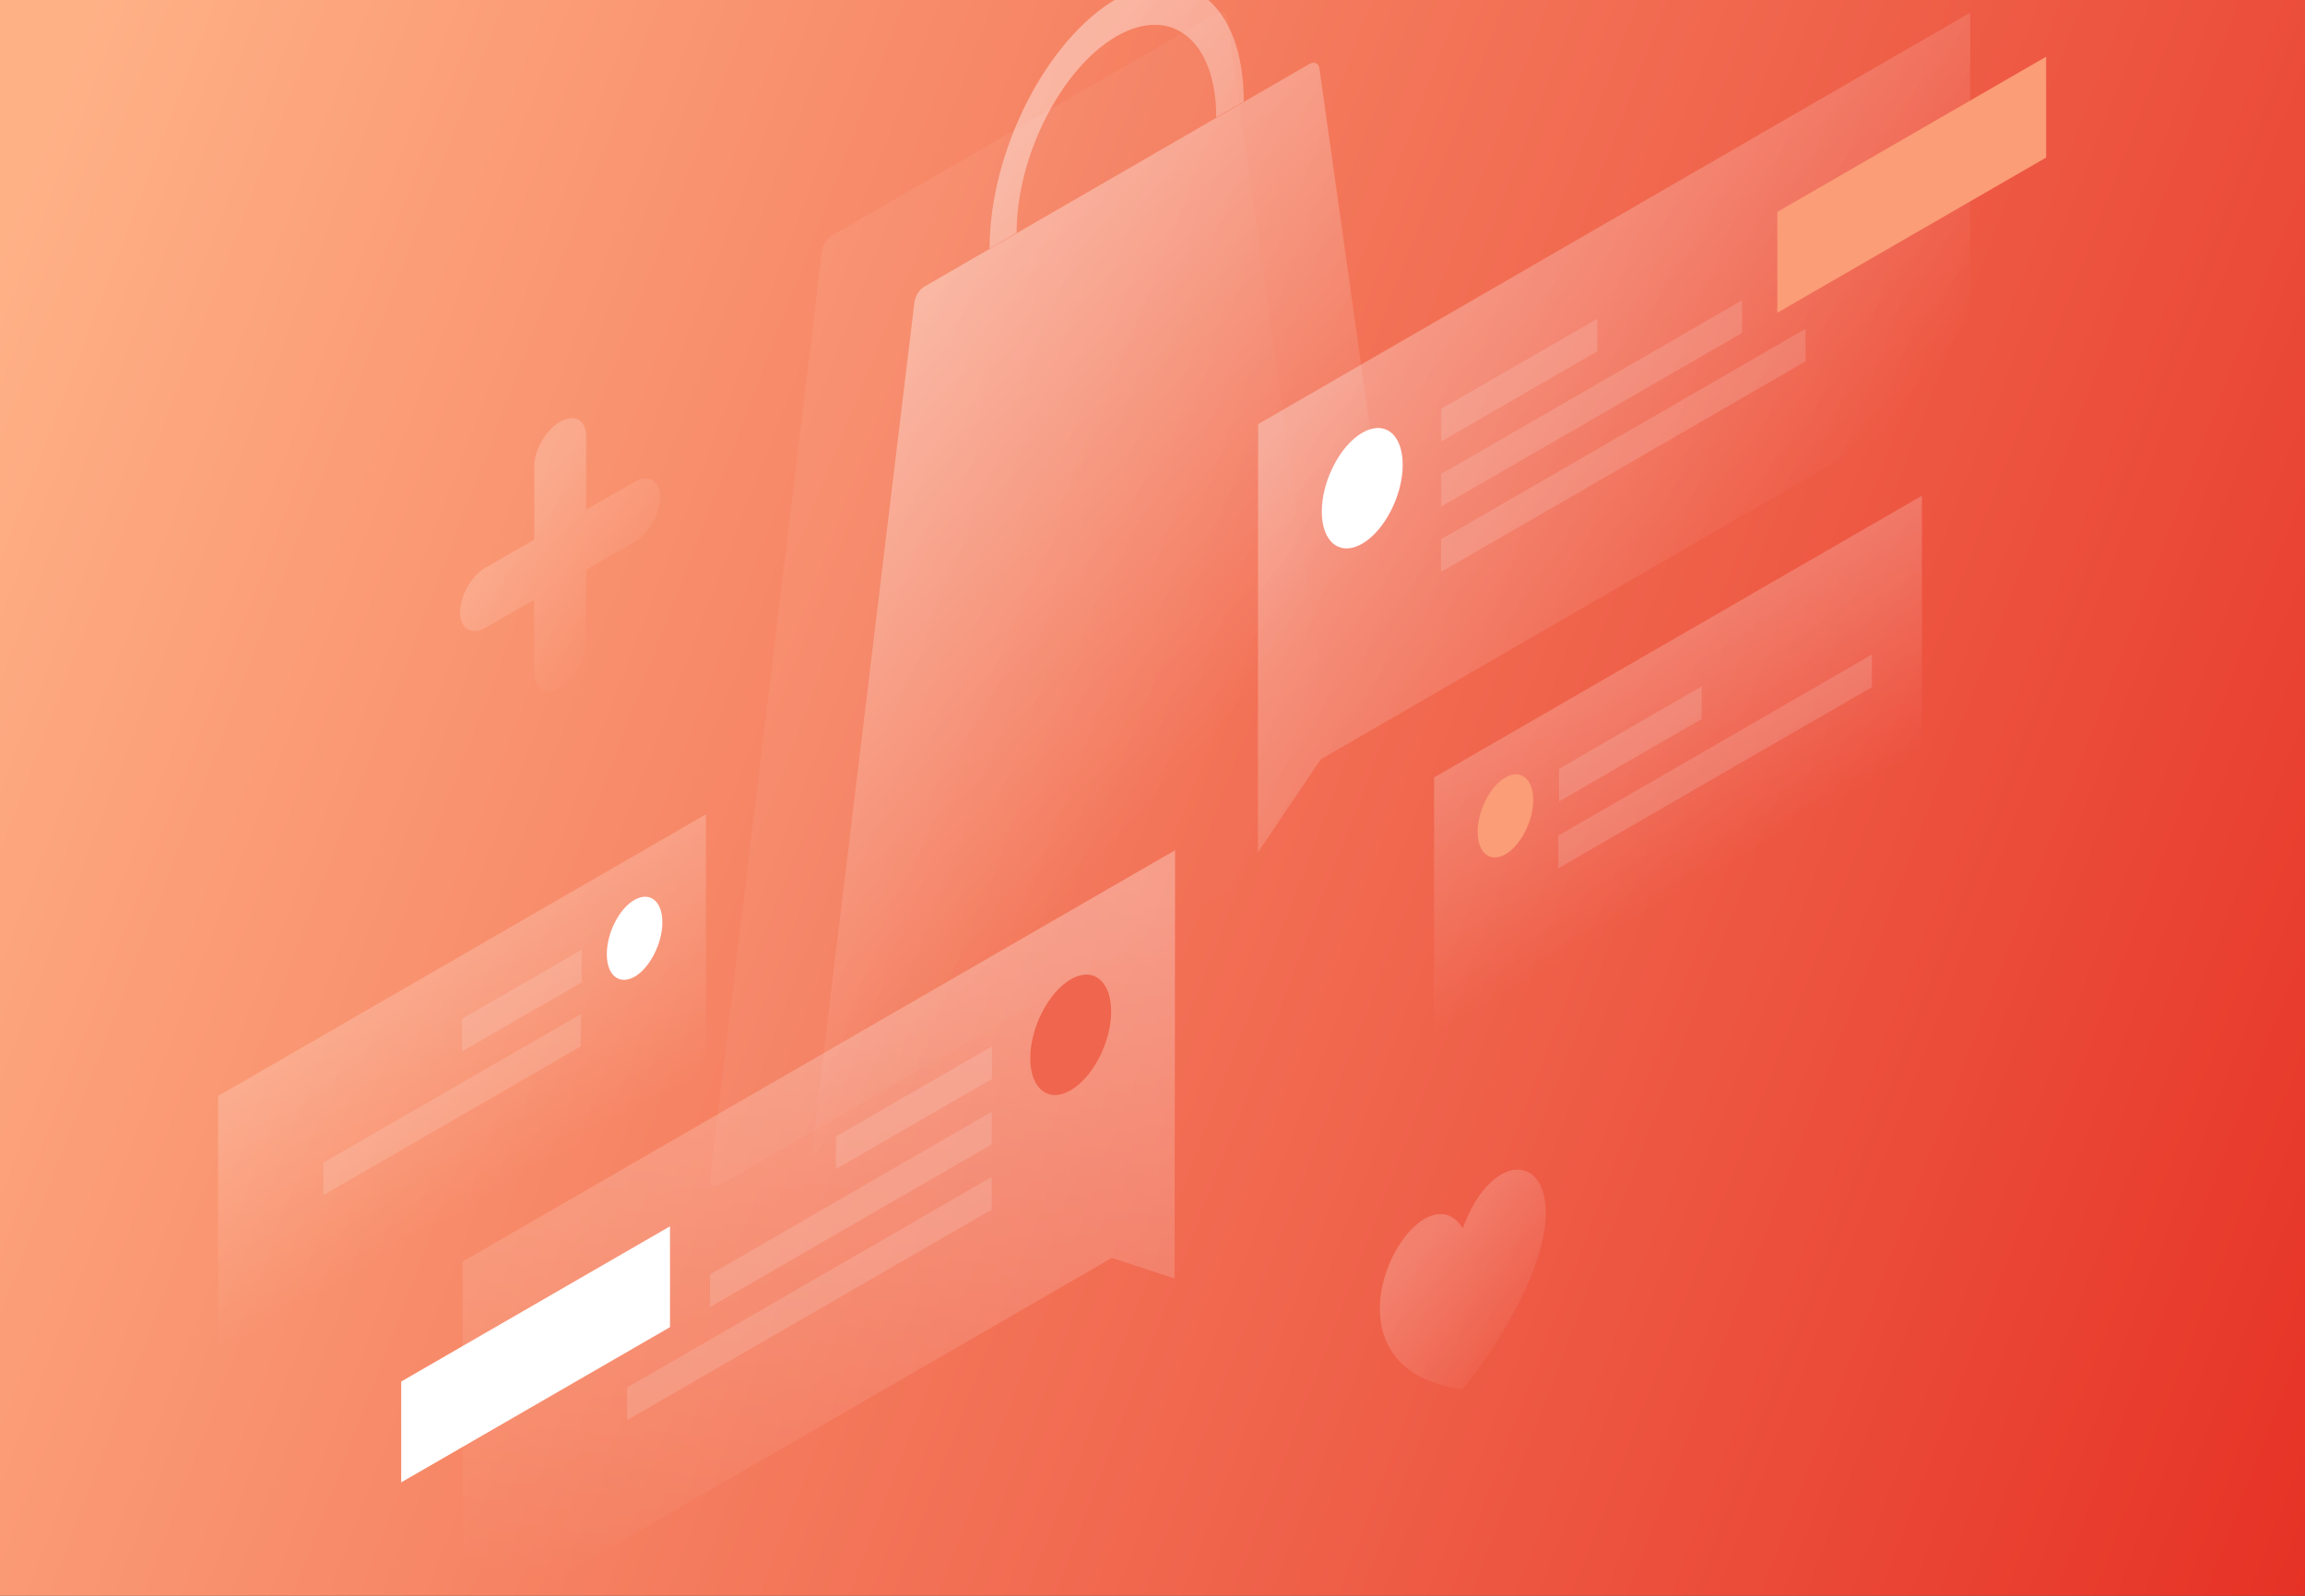 <svg width="1300" height="900" viewBox="0 0 1300 900" fill="none" xmlns="http://www.w3.org/2000/svg">
<rect x="0" y="0" width="1300" height="900" fill="#333333" stroke="none"/>
<g clip-path="url(#clip0)">
<rect width="1300" height="900" fill="url(#paint0_linear)"/>
<path opacity="0.07" d="M469.411 132.758C466.576 134.379 464.011 138.296 463.606 141.809L400.561 663.656C400.021 668.114 402.721 670.141 406.366 668.114L749.538 469.939C753.048 467.913 755.883 462.644 755.343 458.862L692.162 9.827C691.757 6.72 689.327 5.774 686.357 7.396L469.411 132.758Z" fill="url(#paint1_linear)"/>
<path opacity="0.4" d="M558.106 140.188C558.106 85.342 590.237 22.256 629.792 -0.709C669.347 -23.539 701.477 2.398 701.477 57.244L685.952 66.159V66.024C685.952 22.931 660.707 2.533 629.657 20.5C598.607 38.466 573.362 88.044 573.362 131.137V131.272L558.106 140.188Z" fill="url(#paint2_linear)"/>
<path opacity="0.4" d="M515.717 170.582C516.122 167.07 518.552 163.152 521.522 161.531L738.333 36.169C741.168 34.548 743.733 35.494 744.138 38.601L807.318 487.5C807.858 491.283 805.158 496.551 801.513 498.578L458.476 696.753C454.966 698.779 452.131 696.753 452.671 692.295L515.717 170.582Z" fill="url(#paint3_linear)"/>
<path opacity="0.3" d="M709.577 239.207L1111.2 7.125L1111.07 216.647L744.948 428.196L709.442 480.746L709.577 239.207Z" fill="url(#paint4_linear)"/>
<path d="M1154 88.854V31.982L1002.39 119.519V176.392L1154 88.854Z" fill="#FB9D76"/>
<path opacity="0.15" d="M812.853 230.563L900.873 179.769V198.141L812.853 248.935V230.563Z" fill="#F7F8FB"/>
<path opacity="0.15" d="M812.853 267.306L982.549 169.367V187.739L812.853 285.679V267.306Z" fill="#F7F8FB"/>
<path opacity="0.15" d="M812.718 304.185L1018.32 185.442V203.814L812.718 322.557V304.185Z" fill="#F7F8FB"/>
<path d="M791.118 262.173C791.118 279.464 780.858 299.322 768.302 306.617C755.747 313.912 745.487 305.806 745.487 288.515C745.487 271.224 755.747 251.366 768.302 244.071C780.993 236.776 791.118 244.881 791.118 262.173Z" fill="white"/>
<path opacity="0.3" d="M662.732 479.53L260.97 711.478L260.835 921L627.092 709.451L662.462 721.069L662.732 479.53Z" fill="url(#paint5_linear)"/>
<path d="M377.881 748.492V691.62L226.275 779.157V836.029L377.881 748.492Z" fill="white"/>
<path opacity="0.15" d="M559.456 590.168L471.436 640.962V659.334L559.456 608.54V590.168Z" fill="#F7F8FB"/>
<path opacity="0.15" d="M559.322 627.047L400.426 718.773V737.145L559.322 645.419V627.047Z" fill="#F7F8FB"/>
<path opacity="0.15" d="M559.322 663.792L353.716 782.535V800.907L559.322 682.164V663.792Z" fill="#F7F8FB"/>
<path d="M581.057 596.788C581.057 614.079 591.317 622.184 603.872 614.89C616.427 607.595 626.687 587.737 626.687 570.445C626.687 553.154 616.427 545.049 603.872 552.344C591.317 559.638 581.057 579.631 581.057 596.788Z" fill="#F0654D"/>
<path opacity="0.2" d="M1083.93 424.684L808.803 583.548V438.463L1083.93 279.599V424.684Z" fill="url(#paint6_linear)"/>
<path d="M864.693 451.161C864.693 439.139 857.673 433.6 849.033 438.463C840.393 443.461 833.373 457.241 833.373 469.128C833.373 481.151 840.393 486.69 849.033 481.827C857.673 476.828 864.693 463.184 864.693 451.161Z" fill="#FB9D76"/>
<path opacity="0.15" d="M878.868 489.662L1055.72 387.535V369.163L878.868 471.29V489.662Z" fill="#F7F8FB"/>
<path opacity="0.15" d="M879.273 451.973L959.734 405.502V387.13L879.273 433.601V451.973Z" fill="#F7F8FB"/>
<path opacity="0.2" d="M123 618.131L398.131 459.267V604.352L123 763.216V618.131Z" fill="url(#paint7_linear)"/>
<path opacity="0.15" d="M328.066 535.592L260.565 574.633V593.005L328.066 553.964V535.592Z" fill="#F7F8FB"/>
<path opacity="0.15" d="M327.661 571.932L182.4 655.686V674.058L327.526 590.168L327.661 571.932Z" fill="#F7F8FB"/>
<path d="M342.241 538.159C342.241 550.182 349.261 555.721 357.901 550.858C366.541 545.859 373.561 532.08 373.561 520.193C373.561 508.17 366.541 502.631 357.901 507.494C349.261 512.357 342.241 526.137 342.241 538.159Z" fill="white"/>
<path opacity="0.2" d="M825.003 783.48C916.263 666.223 850.248 624.075 825.003 692.7C799.758 653.389 733.742 771.727 825.003 783.48Z" fill="url(#paint8_linear)"/>
<path opacity="0.2" d="M315.915 237.857C307.815 242.45 301.335 253.797 301.335 263.118V304.32L274.065 319.991C265.965 324.584 259.485 335.931 259.485 345.387C259.485 354.708 265.965 358.491 274.065 353.898L301.335 338.228V379.43C301.335 388.751 307.815 392.533 315.915 387.94C324.015 383.347 330.495 372 330.495 362.544V321.342L357.765 305.671C365.865 301.078 372.345 289.731 372.345 280.41C372.345 271.089 365.865 267.306 357.765 271.899L330.63 287.434V246.232C330.63 236.911 324.015 233.129 315.915 237.857Z" fill="url(#paint9_linear)"/>
</g>
<defs>
<linearGradient id="paint0_linear" x1="-148" y1="522" x2="1240.36" y2="1055.26" gradientUnits="userSpaceOnUse">
<stop stop-color="#FFB186"/>
<stop offset="1" stop-color="#E63226"/>
</linearGradient>
<linearGradient id="paint1_linear" x1="386.282" y1="272.539" x2="742.085" y2="417.299" gradientUnits="userSpaceOnUse">
<stop stop-color="white"/>
<stop offset="1" stop-color="white" stop-opacity="0"/>
</linearGradient>
<linearGradient id="paint2_linear" x1="595.642" y1="48.181" x2="826.213" y2="256.967" gradientUnits="userSpaceOnUse">
<stop stop-color="white"/>
<stop offset="1" stop-color="white" stop-opacity="0"/>
</linearGradient>
<linearGradient id="paint3_linear" x1="438.627" y1="221.58" x2="669.198" y2="430.365" gradientUnits="userSpaceOnUse">
<stop stop-color="white"/>
<stop offset="1" stop-color="white" stop-opacity="0"/>
</linearGradient>
<linearGradient id="paint4_linear" x1="797.138" y1="155.256" x2="1004.67" y2="317.642" gradientUnits="userSpaceOnUse">
<stop stop-color="white"/>
<stop offset="1" stop-color="white" stop-opacity="0"/>
</linearGradient>
<linearGradient id="paint5_linear" x1="490.055" y1="486.272" x2="438.052" y2="907.783" gradientUnits="userSpaceOnUse">
<stop stop-color="white"/>
<stop offset="1" stop-color="white" stop-opacity="0"/>
</linearGradient>
<linearGradient id="paint6_linear" x1="977.766" y1="486.004" x2="914.91" y2="377.178" gradientUnits="userSpaceOnUse">
<stop stop-color="white" stop-opacity="0"/>
<stop offset="1" stop-color="white"/>
</linearGradient>
<linearGradient id="paint7_linear" x1="229.168" y1="556.81" x2="292.025" y2="665.638" gradientUnits="userSpaceOnUse">
<stop stop-color="white"/>
<stop offset="1" stop-color="white" stop-opacity="0"/>
</linearGradient>
<linearGradient id="paint8_linear" x1="805.827" y1="697.159" x2="873.147" y2="755.407" gradientUnits="userSpaceOnUse">
<stop stop-color="white"/>
<stop offset="1" stop-color="white" stop-opacity="0"/>
</linearGradient>
<linearGradient id="paint9_linear" x1="287.721" y1="290.541" x2="358.439" y2="346.314" gradientUnits="userSpaceOnUse">
<stop stop-color="white"/>
<stop offset="1" stop-color="white" stop-opacity="0"/>
</linearGradient>
<clipPath id="clip0">
<rect width="1300" height="900" fill="white"/>
</clipPath>
</defs>
</svg>
